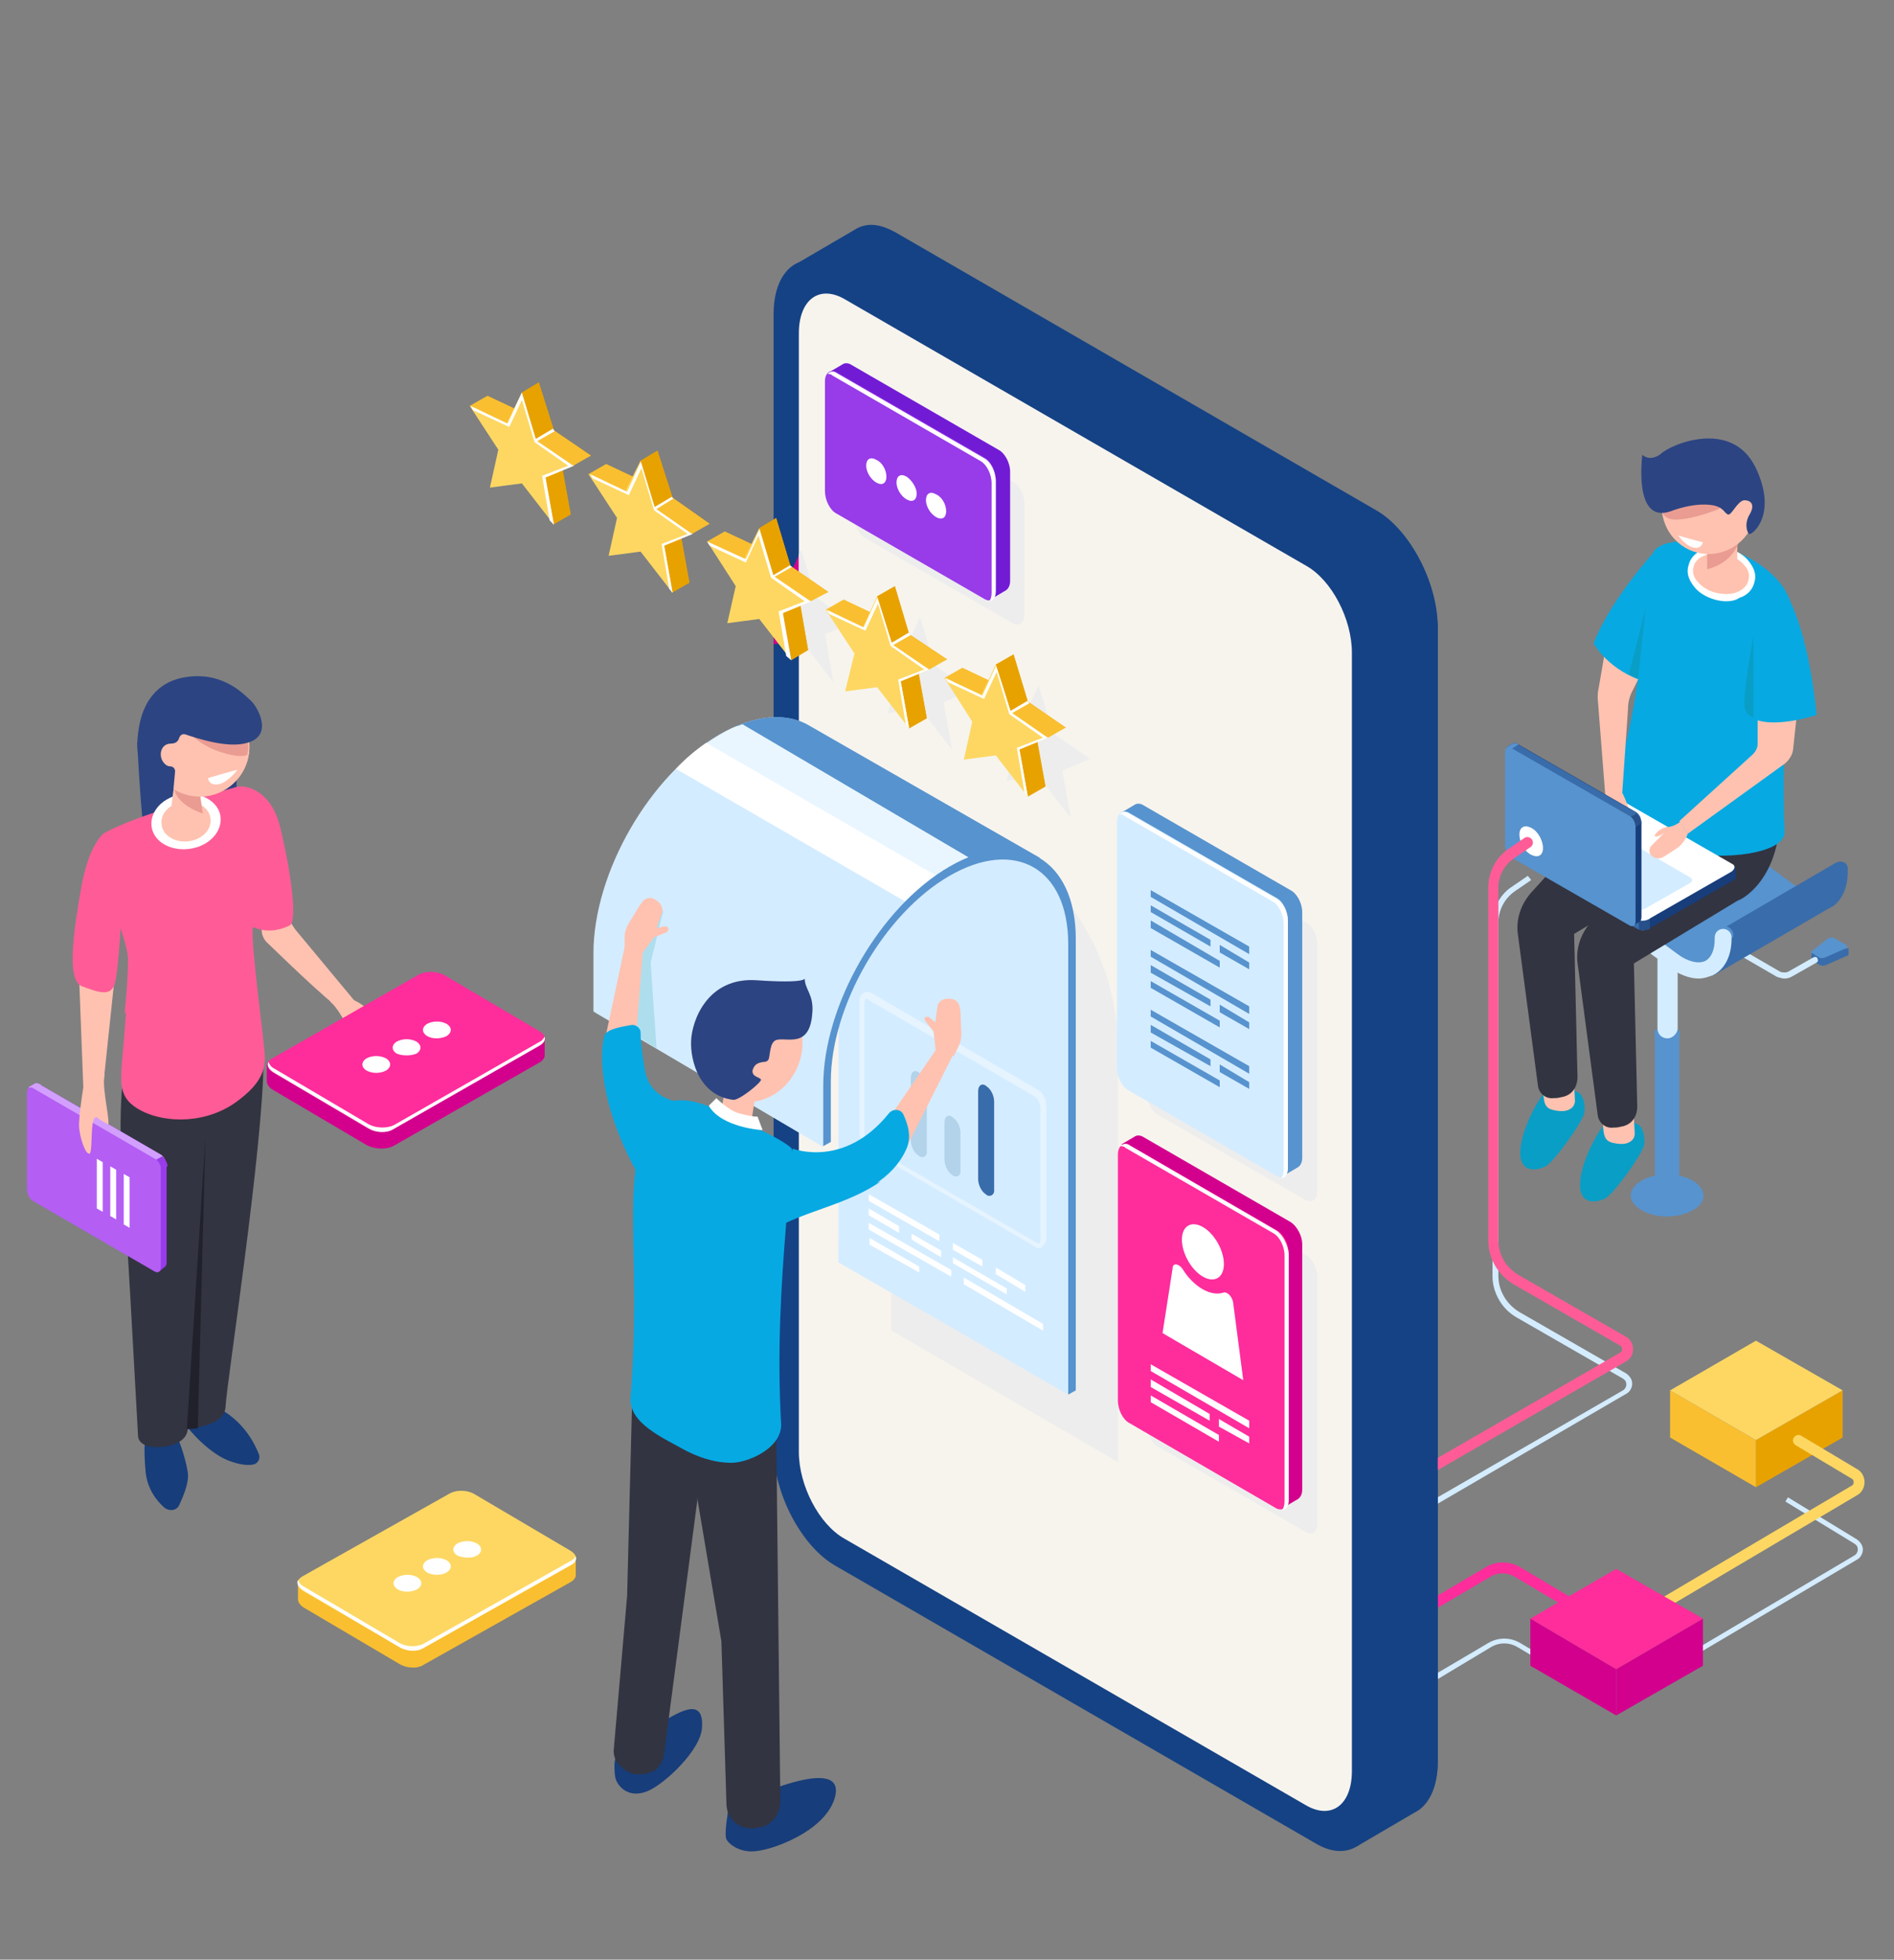 <?xml version="1.0" encoding="utf-8"?>
<!-- Generator: Adobe Illustrator 21.0.0, SVG Export Plug-In . SVG Version: 6.00 Build 0)  -->
<svg version="1.1" id="Layer_1" xmlns="http://www.w3.org/2000/svg" xmlns:xlink="http://www.w3.org/1999/xlink" x="0px" y="0px"
	 viewBox="0 0 225 232.7" style="enable-background:new 0 0 225 232.7;" xml:space="preserve">
<rect x="0" y="0" width="225" height="232.7" fill="#808080" stroke="none"/>
<style type="text/css">
	.st0{fill:#D4ECFF;}
	.st1{fill:#FF2C9C;}
	.st2{fill:#5793CE;}
	.st3{fill:#396CAA;}
	.st4{fill:url(#SVGID_1_);}
	.st5{fill:#EAEAEA;}
	.st6{fill:#099EC6;}
	.st7{fill:#FFC2B0;}
	.st8{fill:#323441;}
	.st9{fill:#07A9E2;}
	.st10{fill:#FFFFFF;}
	.st11{fill:#EA9C92;}
	.st12{fill:#2C4482;}
	.st13{fill:#173D7A;}
	.st14{fill:#274F89;}
	.st15{fill:#154284;}
	.st16{fill:#E8A200;}
	.st17{fill:#F9BF30;}
	.st18{fill:#FDD762;}
	.st19{fill:#FF5C97;}
	.st20{fill:#D3008D;}
	.st21{fill:#F7F4EE;}
	.st22{fill:#EDEDED;}
	.st23{fill:#E9F6FF;}
	.st24{fill:#AEDEED;}
	.st25{opacity:0.4;fill:#FFFFFF;enable-background:new    ;}
	.st26{fill:#B2D3EA;}
	.st27{fill:#721BD5;}
	.st28{fill:#983BE9;}
	.st29{fill:#20212B;}
	.st30{fill:#D29FFF;}
	.st31{fill:#B45EF4;}
</style>
<g>
	<path class="st0" d="M167.6,201.3l-0.3-0.6l9.5-5.6c1.2-0.7,2.6-0.7,3.8,0l7.9,4.7l-0.3,0.5l-7.9-4.7c-1-0.6-2.2-0.6-3.2,0
		L167.6,201.3z"/>
	<path class="st0" d="M195.9,199.8l-0.3-0.5l24.7-14.6c0.2-0.1,0.4-0.4,0.4-0.7s-0.1-0.5-0.4-0.7l-8.2-5l0.3-0.5l8.2,5
		c0.4,0.3,0.7,0.7,0.7,1.2s-0.3,1-0.7,1.2L195.9,199.8z"/>
	<path class="st0" d="M169,179.6l-0.3-0.6l24.1-13.9c0.2-0.1,0.4-0.4,0.4-0.7s-0.1-0.5-0.4-0.7l-12.7-7.3c-1.7-1-2.8-2.9-2.8-4.9
		v-41.9c0-1.7,0.9-3.4,2.3-4.3l1.9-1.3l0.4,0.5l-1.9,1.3c-1.3,0.9-2,2.3-2,3.8v41.9c0,1.8,1,3.4,2.5,4.3l12.7,7.3
		c0.4,0.3,0.7,0.7,0.7,1.2s-0.3,1-0.7,1.2L169,179.6z"/>
	<path class="st1" d="M167.4,192.9c-0.2,0-0.4-0.1-0.6-0.3c-0.2-0.3-0.1-0.7,0.2-0.9l9.5-5.6c1.3-0.8,2.9-0.7,4.1,0l7.9,4.7
		c0.3,0.2,0.4,0.6,0.2,0.9c-0.2,0.3-0.6,0.4-0.9,0.2l-7.9-4.7c-0.9-0.5-2-0.5-2.8,0l-9.5,5.6C167.6,192.9,167.5,192.9,167.4,192.9z"
		/>
	<g>
		<g>
			<g>
				<path class="st2" d="M201.1,143.7c-1.7,1-4.4,1-6.1,0c-1.7-1-1.7-2.5,0-3.5s4.4-1,6.1,0C202.8,141.2,202.8,142.8,201.1,143.7z"
					/>
			</g>
			<g>
				<path class="st2" d="M198.1,142.6L198.1,142.6c-0.8,0-1.5-0.7-1.5-1.5v-18.5h2.9v18.5C199.6,142,198.9,142.6,198.1,142.6z"/>
				<path class="st2" d="M199.1,123.3c-0.6,0.3-1.5,0.3-2.1,0s-0.6-0.9,0-1.2c0.6-0.3,1.5-0.3,2.1,0
					C199.7,122.4,199.7,123,199.1,123.3z"/>
			</g>
			<path class="st0" d="M198.1,123.3L198.1,123.3c-0.7,0-1.2-0.5-1.2-1.2v-17.4h2.4v17.4C199.3,122.7,198.7,123.3,198.1,123.3z"/>
			<g>
				<path class="st3" d="M215.2,113.8v-0.7l1-0.1l1.1-0.8c0.2-0.1,0.5-0.1,0.7,0l0.8,0.5l0.8-0.1v0.7l0,0c0,0.1-0.1,0.2-0.2,0.2
					l-2.5,1.1c-0.2,0.1-0.5,0.1-0.7,0l-0.8-0.5C215.2,113.9,215.2,113.9,215.2,113.8L215.2,113.8z"/>
				<path class="st2" d="M215.3,112.9l1.9-1.5c0.2-0.1,0.5-0.1,0.7,0l1.4,0.8c0.2,0.1,0.2,0.3,0,0.4l-2.5,1.1
					c-0.2,0.1-0.5,0.1-0.7,0l-0.8-0.5C215.1,113.2,215.1,113,215.3,112.9z"/>
				<g>
					<path class="st0" d="M212,116.2c0.3,0,0.6-0.1,0.8-0.2l3-1.7c0.2-0.1,0.2-0.3,0.1-0.5c-0.1-0.2-0.3-0.2-0.5-0.1l-3,1.7
						c-0.2,0.1-0.6,0.1-0.9,0l-5-2.9c-0.2-0.1-0.4,0-0.5,0.1c-0.1,0.2,0,0.4,0.1,0.5l5,2.9C211.5,116.1,211.7,116.2,212,116.2z"/>
				</g>
			</g>
			<g>
				
					<radialGradient id="SVGID_1_" cx="151.042" cy="125.764" r="29.865" gradientTransform="matrix(1 0 0 -1 0 232)" gradientUnits="userSpaceOnUse">
					<stop  offset="0" style="stop-color:#01C8EF"/>
					<stop  offset="8.940536e-02" style="stop-color:#03BEE9"/>
					<stop  offset="0.239" style="stop-color:#08A5D7"/>
					<stop  offset="0.429" style="stop-color:#107BBB"/>
					<stop  offset="0.446" style="stop-color:#1177B8"/>
					<stop  offset="1" style="stop-color:#112564"/>
				</radialGradient>
				<polygon class="st4" points="183,109.8 187.9,107 185.2,105.8 182.8,107.4 				"/>
				<path class="st2" d="M214.1,105.7c-0.3-0.1-0.5-0.3-0.8-0.5L203,97.6c-1.9-1.4-3.8-1.7-5.3-1c0,0-0.1,0-0.1,0.1l0,0l-14.2,8.3
					l1.3,0.4l5,2.3l6.8,4.8l5.4,2.8l0.2,0.1c1.2-1.1,2.6-2,3.4-3.5c1.3-2.3,5-3,7.2-4.9c0.2,0.1,0.4,0.3,0.7,0.4
					C213.7,106.9,213.8,106.3,214.1,105.7z"/>
				<path class="st3" d="M218.6,102.3c-0.2,0-0.4,0.1-0.6,0.2l0,0l-13.9,8.1l0.5,2.1l0.5-0.2c-0.8,1.2-2,2.1-3.1,3l1.6,0.3l13.6-7.9
					c0.1,0,0.1-0.1,0.2-0.1c0.2-0.1,0.4-0.2,0.5-0.3l0,0l0,0c1-0.8,1.6-2.2,1.6-3.9v-0.2C219.6,102.7,219.2,102.3,218.6,102.3z"/>
				<g>
					<path class="st5" d="M199.5,96.3c0.9,0,1.8,0.3,2.7,0.9C201.4,96.6,200.4,96.3,199.5,96.3z"/>
					<path class="st2" d="M205.9,111.2V111c0-0.5-0.4-1-1-1c-0.5,0-1,0.4-1,1v0.2c0,1.3-0.4,2.2-1.1,2.6c-0.8,0.4-2,0.1-3.3-0.8
						l-10.3-7.6c-1.6-1.2-3.2-1.6-4.6-1.2l8.5-4.9l-9.9,5.7l1.3,0.4l5,2.3l6.8,4.8l5.4,2.8l0.2,0.1c1.2-1.1,2.6-2,3.4-3.5
						C205.6,111.6,205.7,111.4,205.9,111.2L205.9,111.2z"/>
				</g>
				<g>
					<path class="st0" d="M201.8,116.2c-1.1,0-2.4-0.5-3.6-1.4l-10.3-7.6c-1.2-0.9-2.5-1.2-3.3-0.8c-0.7,0.4-1.1,1.3-1.1,2.6
						c0,0.5-0.4,1-1,1c-0.5,0-1-0.4-1-1c0-2,0.8-3.6,2.2-4.3c1.5-0.8,3.4-0.4,5.3,1l10.3,7.6c1.2,0.9,2.5,1.2,3.3,0.8
						c0.7-0.4,1.1-1.3,1.1-2.6v-0.2c0-0.5,0.4-1,1-1c0.5,0,1,0.4,1,1v0.2c0,2-0.8,3.6-2.2,4.3C202.9,116,202.4,116.2,201.8,116.2z"
						/>
				</g>
			</g>
		</g>
		<g>
			<g>
				<path class="st6" d="M193.7,133c0,0-1.9-1-3.1,0.5c-1.2,1.5-2.9,4.9-2.9,7.2s1.8,2.2,3,1.6c1.1-0.6,4.4-5.3,4.6-6.3
					c0.2-0.9-0.2-2.2-0.6-2.4C194.3,133.4,193.7,133,193.7,133z"/>
				<path class="st7" d="M194.1,132.6l0.1,2c0,0.4-0.2,0.8-0.6,1c-0.3,0.2-0.8,0.3-1.5,0.2c-1.5-0.2-1.6-0.7-1.7-2.7
					C190.3,131.2,194.1,132.6,194.1,132.6z"/>
				<g>
					<path class="st6" d="M186.6,129.2c0,0-1.9-1-3.1,0.5c-1.2,1.5-2.9,4.9-2.9,7.2s1.8,2.2,3,1.6c1.1-0.6,4.4-5.3,4.6-6.3
						s-0.2-2.2-0.6-2.4C187.2,129.6,186.6,129.2,186.6,129.2z"/>
					<path class="st7" d="M187,128.7l0.1,2c0,0.4-0.2,0.8-0.6,1c-0.3,0.2-0.8,0.3-1.5,0.2c-1.5-0.2-1.6-0.7-1.7-2.7
						C183.2,127.3,187,128.7,187,128.7z"/>
					<path class="st8" d="M204.3,91.8c-0.6-9.4-10.1,1.4-10.1,1.4l-6.5,6.4l-5.9,6.5c-1.1,1.3-1.7,3-1.5,4.7l2.4,18.1
						c0.1,0.9,0.9,1.6,1.8,1.5c0.3,0,0.5,0,0.9-0.1c2.1-0.3,2-2.4,2-2.4l-0.4-17l12.4-7.5C199.2,103.5,204.9,101.1,204.3,91.8z"/>
				</g>
				<path class="st8" d="M211.4,95.3c-0.6-9.4-10.1,1.4-10.1,1.4l-6.5,6.4l-5.9,6.5c-1.1,1.3-1.7,3-1.5,4.7l2.4,18.1
					c0.1,0.9,0.9,1.6,1.8,1.5c0.3,0,0.5,0,0.9-0.1c2.1-0.3,2-2.4,2-2.4l-0.4-17l12.4-7.5C206.3,107.1,212,104.7,211.4,95.3z"/>
				<path class="st9" d="M205.8,65.3c7.2,3,7.1,7.3,7.1,7.3s-1.4,15.7-0.9,26.2c0.2,4.4-23.3,4.7-19.8-7c4.1-13.8,2.6-24.9,4.5-26.6
					C198.6,63.5,203.9,64.5,205.8,65.3z"/>
				
					<ellipse transform="matrix(0.249 -0.968 0.968 0.249 87.477 249.181)" class="st7" cx="204.5" cy="68.2" rx="2.7" ry="3.7"/>
				<path class="st10" d="M205,71.4c-0.4,0-0.9-0.1-1.3-0.2c-1-0.3-1.9-0.8-2.5-1.6c-0.6-0.8-0.9-1.6-0.6-2.5c0.4-1.7,2.5-2.5,4.7-2
					c1,0.3,1.9,0.8,2.5,1.6s0.9,1.6,0.6,2.5c-0.2,0.8-0.8,1.5-1.8,1.8C206.2,71.3,205.6,71.4,205,71.4z M203.9,65.7
					c-1.3,0-2.5,0.6-2.7,1.6c-0.2,0.6,0,1.3,0.5,1.8c0.5,0.6,1.3,1.1,2.2,1.3c0.9,0.2,1.8,0.2,2.5-0.1c0.7-0.3,1.2-0.8,1.3-1.4l0,0
					c0.2-0.6,0-1.3-0.5-1.8c-0.5-0.6-1.3-1.1-2.2-1.3C204.7,65.8,204.3,65.7,203.9,65.7z"/>
				<path class="st7" d="M202.9,65c0,0,0.1,0.3-0.1,2.6c0,0.7,2.5,1.4,3.1,0.7c0.7-0.7,0.4-1.3,0.5-3.8
					C206.6,62.1,202.9,65,202.9,65z"/>
				<path class="st11" d="M206.5,64.5c0,0-0.6,2.3-3.7,3.1v-2.1L206.5,64.5z"/>
				<path class="st7" d="M208.4,58.8c0.8,3-1,6-4,6.8s-6-1-6.8-4s1-6,4-6.8C204.6,54,207.7,55.8,208.4,58.8z"/>
				<path class="st11" d="M204.3,60.4c0,0-3.1,1.3-5.2,1.3c-2.1,0-1.7-1.8-1.7-1.8l6.3-0.9L204.3,60.4z"/>
				<path class="st12" d="M198.5,60.7c0,0,2.7-1.1,5-0.7c0.6,0.1,1.1,0.4,1.4,0.8c0.1,0.1,0.3,0.3,0.4,0.3c0.4,0.1,1.1-1.6,1.9-1.7
					c0.8,0,1.3,0.5,0.7,1.6c-0.7,1.1-0.4,2.2-0.1,2.4c0.3,0.2,3.5-2.3,0.7-8c-2.9-5.7-10.1-2.6-11.2-1.5c0,0-1.2,1-2.2,0.1
					C195.1,54.2,194,62.3,198.5,60.7z"/>
				<path class="st7" d="M208.8,84.1v4.2c0,0.5-0.2,0.9-0.6,1.3l-8.7,7.9l1,1.5l11.5-8.3c0.5-0.4,0.9-1,1-1.6l0.8-7.4L208.8,84.1z"
					/>
				<path class="st9" d="M212.2,70.5c0,0,2.6,4,3.6,14.4c0,0-4.5,1.5-7.1,0.6C206.2,84.7,212.2,70.5,212.2,70.5z"/>
				<path class="st6" d="M208.3,75.5c0,0-1,5.5-1.1,8.1c0,0.7,0.4,1.4,1.1,1.6l0,0V75.5z"/>
			</g>
			<g>
				<path class="st13" d="M206.1,103l-1.9-0.3l-12.4-7.2c-0.4-0.2-1.1-0.2-1.6,0.1l-8.8,5.1l-1.2-0.2v1.2l0,0c0,0.2,0.1,0.3,0.3,0.4
					l14.1,8.1c0.4,0.2,1.1,0.2,1.6-0.1l9.6-5.5c0.3-0.1,0.4-0.3,0.4-0.5l0,0V103H206.1z"/>
				<path class="st3" d="M196.7,98.5l-0.9-0.5h-9.7l-4.8,2.8l-1.2-0.2v1.2l0,0c0,0.2,0.1,0.3,0.3,0.4l14.1,8.1
					c0.2,0.1,0.5,0.2,0.8,0.2L196.7,98.5z"/>
				<path class="st2" d="M180.7,100.7l-0.5-0.1v1.2l0,0c0,0.2,0.1,0.3,0.3,0.4l0.2,0.1V100.7z"/>
				<path class="st14" d="M194.7,110.4c0.4,0.1,0.9,0.1,1.3-0.1v-2h-1.3V110.4z"/>
				<path class="st10" d="M194.5,109.2l-14.1-8.2c-0.4-0.2-0.3-0.6,0.1-0.9l9.6-5.5c0.5-0.3,1.2-0.3,1.6-0.1l14.1,8.1
					c0.4,0.2,0.3,0.6-0.1,0.9l-9.6,5.5C195.6,109.4,194.9,109.4,194.5,109.2z"/>
				<path class="st0" d="M194.3,107.9l-11.7-6.8c-0.3-0.2-0.3-0.5,0.1-0.7l5.1-2.9c0.4-0.2,1-0.2,1.3-0.1l11.7,6.8
					c0.3,0.2,0.3,0.5-0.1,0.7l-5.1,2.9C195.2,108.1,194.6,108.1,194.3,107.9z"/>
			</g>
			<path class="st7" d="M190.7,94.3l-0.1,1c-0.1,0.8-0.1,1.7,0.1,2.5l0.2,0.9c0.1,0.5,0.5,0.9,1,0.9l0,0c0.4,0.1,0.7-0.2,0.8-0.6
				l0.2-2.1c0,0,0.5,0.7,0.8,0.7s-0.3-2.1-0.9-3.3C192.1,93.2,190.7,94.3,190.7,94.3z"/>
			<path class="st7" d="M195.5,78.9l-1.5,3c-0.4,0.7-0.6,1.5-0.6,2.3l-0.7,10.2h-2l-0.9-11.5c0-0.4,0-0.7,0.1-1.1l1-5.8L195.5,78.9z
				"/>
			<g>
				<path class="st13" d="M194,109.9l-1.2-1.5l-12.4-7.2c-0.4-0.2-0.7-0.8-0.7-1.4V89.6l-0.7-0.9l0.7-0.4l0,0c0.1-0.1,0.3-0.1,0.5,0
					l14.1,8.1c0.4,0.2,0.7,0.8,0.7,1.4v11.1c0,0.3-0.1,0.5-0.3,0.6l0,0L194,109.9z"/>
				<path class="st3" d="M185.5,104.1l-0.9-0.5l-4.8-8.4v-5.5l-0.7-0.9l0.7-0.4l0,0c0.1-0.1,0.3-0.1,0.5,0l14.1,8.1
					c0.2,0.1,0.4,0.4,0.5,0.6L185.5,104.1z"/>
				<path class="st2" d="M179.3,89.1l-0.3-0.4l0.7-0.4l0,0c0.1-0.1,0.3-0.1,0.5,0l0.2,0.1L179.3,89.1z"/>
				<path class="st14" d="M194.4,96.6c0.3,0.3,0.6,0.7,0.6,1.2l-1.4,0.8l-0.7-1.1L194.4,96.6z"/>
				<path class="st2" d="M193.6,96.9l-14.1-8.1c-0.4-0.2-0.7,0-0.7,0.5v11.1c0,0.5,0.3,1.1,0.7,1.4l14.1,8.1c0.4,0.2,0.7,0,0.7-0.5
					V98.3C194.3,97.7,194,97.1,193.6,96.9z"/>
			</g>
			<path class="st7" d="M200.5,99l-0.2,0.5c-0.3,0.5-0.7,1-1.2,1.3l-1.4,0.9c-0.4,0.3-1,0.3-1.4,0l0,0c-0.4-0.3-0.5-0.9-0.1-1.3
				l1.5-1.5c0,0-0.8,0.6-1.1,0.4c-0.2-0.2,0.8-1.1,1.5-1.1s1.5-0.6,1.5-0.6L200.5,99z"/>
			<path class="st9" d="M196.8,65.2c0,0-5.4,5.8-7.5,11.2c0,0,1.8,3.3,6.3,4.6C200.1,82.2,196.8,65.2,196.8,65.2z"/>
			<path class="st6" d="M194.6,80.6l0.9-8.4l-2,7.9C193.8,80.2,194.2,80.4,194.6,80.6z"/>
			<path class="st10" d="M200.8,64l-1.4-0.4c0,0,0.7,1.1,1.7,1.4s1.2-0.6,1.2-0.6L200.8,64z"/>
		</g>
	</g>
	<g>
		<path class="st15" d="M108.8,40.3L158.6,69c0.8,0.6,2.4,3.3,2.4,5.5V202l-49.7-28.7c-0.8-0.6-2.4-3.3-2.4-5.5L108.8,40.3
			 M103.5,26.7c-0.7,0-1.4,0.2-2,0.6l0,0l-7.2,4.2l4.8,0.9c0,0.2,0,0.5,0,0.8v134.7c0,5.3,3.3,11.6,7.3,13.9l56.3,32.5
			c-0.5,1.6-1.6,5-1.6,5l7-4.1l0,0c1.6-0.8,2.7-2.9,2.7-6V74.5c0-5.3-3.3-11.6-7.3-13.9l-57.1-33C105.3,27,104.4,26.7,103.5,26.7
			L103.5,26.7z"/>
	</g>
	<g>
		<polygon class="st16" points="208.6,176.6 208.6,171 218.9,165.1 218.9,170.7 		"/>
		<polygon class="st17" points="208.6,171 198.4,165.1 198.4,170.7 208.6,176.6 		"/>
		<polygon class="st18" points="218.9,165.1 208.6,159.2 198.4,165.1 208.6,171 		"/>
	</g>
	<path class="st10" d="M183.3,100.7c0,0.9-0.6,1.2-1.4,0.8c-0.8-0.4-1.4-1.5-1.4-2.4s0.6-1.2,1.4-0.8
		C182.7,98.7,183.3,99.8,183.3,100.7z"/>
	<path class="st19" d="M168.8,175.7c-0.2,0-0.4-0.1-0.6-0.3c-0.2-0.3-0.1-0.7,0.2-0.9l24.1-13.9c0.2-0.1,0.2-0.3,0.2-0.4
		s0-0.3-0.2-0.4l-12.7-7.3c-1.8-1.1-3-3-3-5.2v-41.9c0-1.8,0.9-3.6,2.4-4.6l1.9-1.3c0.3-0.2,0.7-0.1,0.9,0.2
		c0.2,0.3,0.1,0.7-0.2,0.9l-1.9,1.3c-1.2,0.8-1.9,2.1-1.9,3.5v41.9c0,1.7,0.9,3.2,2.4,4.1l12.7,7.3c0.6,0.3,0.9,0.9,0.9,1.5
		s-0.3,1.2-0.9,1.5L169,175.6C169.1,175.7,168.9,175.7,168.8,175.7z"/>
	<g>
		<path class="st15" d="M161,81.6V202l-49.7-28.7c-0.8-0.6-2.4-3.3-2.4-5.5v-56.1L161,81.6 M168.4,66.1l-69.3,40v61.7
			c0,5.3,3.3,11.6,7.3,13.9l56.3,32.5c-0.5,1.6-1.6,5-1.6,5l7-4.1l0,0c1.6-0.8,2.7-2.9,2.7-6V74.5C170.7,71.7,169.9,68.7,168.4,66.1
			L168.4,66.1z"/>
	</g>
	<g>
		<path class="st15" d="M101.6,44.5l49.7,28.7c0.8,0.6,2.4,3.3,2.4,5.5v127.5L104,177.5c-0.8-0.6-2.4-3.3-2.4-5.5V44.5 M96.3,30.9
			c-2.6,0-4.4,2.4-4.4,6.4V172c0,5.3,3.3,11.6,7.3,13.9l57.1,33c1,0.6,2,0.9,2.9,0.9c2.6,0,4.4-2.4,4.4-6.4V78.6
			c0-5.3-3.3-11.6-7.3-13.9l-57.1-33C98.1,31.2,97.2,30.9,96.3,30.9L96.3,30.9z"/>
	</g>
	<polygon class="st20" points="101.3,74 96.9,70.9 95.2,65.3 93.5,68.9 91.9,68.2 91.9,71.3 92.4,72.1 91.9,74.4 91.9,76.5 
		95.2,76.1 99,81 98,75.3 	"/>
	<path class="st21" d="M155.2,214.4l-54.9-31.7c-3-1.7-5.4-6.3-5.4-10.3V39.6c0-4,2.4-5.8,5.4-4.1l54.9,31.7c3,1.7,5.4,6.3,5.4,10.3
		v132.8C160.6,214.3,158.2,216.1,155.2,214.4z"/>
	<path class="st22" d="M132.8,173.6L105.9,158V92.6l12.7,7.3c8.8,5.1,14.2,14.5,14.2,24.7V173.6z"/>
	<g>
		<path class="st0" d="M96.2,86.2L96.2,86.2c-2.7-1.6-6.5-1.4-10.7,1c-8.3,4.8-15,16.4-15,26v6.9l0,0l0,0l0,0l0.3,0.2l27,15.9
			l0.4-8.2l0.3-3.2l1.4-5l0.2-0.8l3.1-6.2l2.4-3l2-2.3l4.8-3.8l0.4-0.3l2.3-1l3.2-0.8h2.5l2.8,0.5L96.2,86.2z"/>
		<path class="st0" d="M99.6,149.9l0.9-0.5V118c-0.5,0.6-0.7,1.4-0.9,2.2V149.9z"/>
		<polygon class="st0" points="126.9,165.6 99.6,149.9 99.9,120.2 100.9,117.2 104.1,111.8 107.8,107.3 111.2,104.7 114.8,102.4 
			121.5,101.7 124.9,103.7 126.9,106.7 127.5,111.2 127.3,160.9 		"/>
		<path class="st2" d="M96.2,86.2c-2.3-1.4-5.3-1.4-8.7,0l27.8,16l3-0.8h2.5l2.8,0.5L96.2,86.2L96.2,86.2z"/>
		<g>
			<path class="st23" d="M88.2,86c-0.9,0.3-1.8,0.7-2.7,1.3c-0.6,0.4-1.2,0.7-1.8,1.2l27.7,16l0.9-0.7l0.4-0.3l2.3-1l0.9-0.2
				L88.2,86z"/>
			<path class="st10" d="M107.8,107.2l3.8-3l-27.7-16c-1.3,0.9-2.5,1.9-3.6,3.1L107.8,107.2z"/>
			<path class="st2" d="M127.8,165.1l-0.9,0.5v-53.5c0-9-6.3-12.6-14.1-8.1s-14.1,15.5-14.1,24.4v7.2l-0.9,0.5v-7.2
				c0-9.5,6.7-21.2,15-26s15-0.9,15,8.6V165.1z"/>
		</g>
	</g>
	<polygon class="st24" points="78.8,108.1 77.3,114.3 78,124.5 76.1,123.3 73.6,117.8 75.8,110.9 	"/>
	<g>
		<path class="st25" d="M123.4,148.2c-0.2,0-0.3-0.1-0.5-0.2l-19.8-11.5c-0.6-0.3-1-1.2-1-2v-15.6c0-0.5,0.2-0.8,0.5-1
			s0.6-0.1,0.9,0l19.8,11.5c0.6,0.3,1,1.2,1,2V147c0,0.5-0.2,0.8-0.5,1C123.7,148.2,123.6,148.2,123.4,148.2z M102.9,118.6
			L102.9,118.6c-0.1,0.1-0.2,0.2-0.2,0.5v15.6c0,0.5,0.3,1.2,0.7,1.4l19.8,11.5c0.1,0,0.2,0.1,0.3,0c0.1,0,0.1-0.2,0.1-0.4v-15.6
			c0-0.5-0.3-1.2-0.7-1.4l-19.8-11.5C103.1,118.6,103,118.6,102.9,118.6z"/>
		<g>
			<path class="st26" d="M109.2,137.3l-0.1-0.1c-0.5-0.3-0.9-1.1-0.9-1.8V128c0-0.7,0.4-1,0.9-0.7l0.1,0.1c0.5,0.3,0.9,1.1,0.9,1.8
				v7.4C110.2,137.2,109.8,137.6,109.2,137.3z"/>
			<path class="st26" d="M113.2,139.6l-0.1-0.1c-0.5-0.3-0.9-1.1-0.9-1.8v-4.4c0-0.7,0.4-1,0.9-0.7l0.1,0.1c0.5,0.3,0.9,1.1,0.9,1.8
				v4.4C114.2,139.5,113.8,139.9,113.2,139.6z"/>
			<path class="st3" d="M117.2,141.9l-0.1-0.1c-0.5-0.3-0.9-1.1-0.9-1.8v-10.4c0-0.7,0.4-1,0.9-0.7l0.1,0.1c0.5,0.3,0.9,1.1,0.9,1.8
				v10.4C118.2,141.8,117.7,142.2,117.2,141.9z"/>
		</g>
	</g>
	<g>
		<g>
			<path class="st13" d="M74.8,206.7c-1.2,0.5-1.9,1.8-1.8,3.3c0,0.7,0.1,1.3,0.3,1.6c0.4,0.8,1.6,1.9,3.6,1.1
				c2-0.8,6.4-4.9,6.5-7.6C83.7,200,78,205.4,74.8,206.7z"/>
			<path class="st13" d="M86.5,215c0,0-0.5,2.9-0.2,3.4c0.2,0.5,1.6,1.7,3.6,1.4c2-0.2,7.9-2.3,9.2-6.1c2-6-11.3,0.4-11.3,0.4
				L86.5,215z"/>
			<path class="st8" d="M92.2,168.7l0.5,45.2c0,1.6-1.1,2.9-2.5,3.1c-0.2,0-0.4,0.1-0.6,0.1c-1.4,0.1-2.2-0.5-2.7-1.1
				c-0.4-0.5-0.6-1.2-0.6-1.8l-0.6-19.3l-2.9-17.2l-4,30.5c-0.1,0.8-0.5,1.6-1.1,2c-0.4,0.3-1,0.5-1.8,0.5c-1.1,0-1.9-0.6-2.4-1.2
				c-0.4-0.4-0.6-1-0.6-1.6l1.6-18.4l0.6-23.4L92.2,168.7z"/>
			<path class="st7" d="M86.3,128.3l-0.7,4.1c0,0,0,1.4,1.5,1.8c1.6,0.4,2.1-0.6,2.1-0.6l0.7-4.6L86.3,128.3z"/>
			<path class="st7" d="M95,126c-1.1,3.5-4.6,5.6-7.7,4.6s-4.8-4.7-3.7-8.2s4.6-5.6,7.7-4.6S96.1,122.5,95,126z"/>
			<path class="st9" d="M86.5,132.5c-0.1,0-6.7-4.3-9.1,0.2c-3.9,7.2-1.1,15.4-2.5,33.3c-0.2,3,4,4.8,6.1,6c1.8,1,3.8,1.7,5.9,1.7
				c2,0,6-1.8,5.8-4.5c-0.7-12.3,0.4-22.7,1.4-32.7C94.2,136.4,92.9,135.1,86.5,132.5z"/>
			<path class="st8" d="M82.9,177.7l-4,30.5c-0.1,0.8-0.5,1.6-1.1,2c-0.1,0.1-0.2,0.1-0.3,0.2c0.8-0.6,3.2-26.2,3.7-29.1
				C81.6,178.4,82.9,177.7,82.9,177.7z"/>
		</g>
		<polygon class="st7" points="107.7,136.2 113.2,125.3 111.5,124.2 105.8,132.5 		"/>
		<polygon class="st7" points="71.6,124.7 74.2,112.5 76.4,112.6 75.6,122.6 		"/>
		<path class="st9" d="M94.2,136.4c0,0,6.1,2.4,11.4-4.2c0.5-0.6,1.4-0.5,1.7,0.1c0.5,1.1,1.1,2.7,0.3,4.3
			c-3.2,6.8-14,6.6-16.7,10.4C88.3,150.8,94.2,136.4,94.2,136.4z"/>
		<path class="st9" d="M82.4,131c0,0-5.1,0.4-5.8-4c-0.4-2.3-0.5-3.6-0.5-4.4c0-0.5-0.5-0.9-1-0.9c-1.2,0.2-3.1,0.5-3.3,1.3
			c-0.4,1.2-1.1,7.2,3.9,16.3C78.9,145.3,82.4,131,82.4,131z"/>
		<path class="st7" d="M74.2,112.6v-1.4c0-0.5,0.2-1,0.4-1.4l1.4-2.3l0.4-0.5c0.3-0.4,0.9-0.5,1.4-0.2l0.3,0.2
			c0.4,0.3,0.6,0.7,0.6,1.2l-0.7,2l1-0.2c0.2,0,0.4,0.1,0.4,0.3l0,0c0,0.2-0.1,0.3-0.2,0.4l-1.5,0.6l-1.4,1.9L74.2,112.6z"/>
		<path class="st7" d="M113.3,125.4l0.6-1.2c0.2-0.4,0.3-0.9,0.3-1.4l-0.1-2.7l-0.1-0.6c-0.1-0.5-0.6-0.9-1.1-0.9h-0.4
			c-0.5,0-0.9,0.3-1.1,0.7l-0.3,2.1l-0.7-0.6c-0.1-0.1-0.3-0.1-0.5,0l0,0c-0.1,0.1-0.1,0.3,0,0.4l1,1.3l0.3,2.6L113.3,125.4z"/>
		<path class="st9" d="M90.2,145.6c-0.5,2.4,2.7,20.8-0.9,27.5c1.8-0.7,3.5-2.1,3.5-3.9c-0.5-8.8,0-16.6,0.6-24
			c3.1-1.5,7.8-2.5,11.2-4.9C100.9,141.5,90.6,143.5,90.2,145.6z"/>
		<path class="st10" d="M84.2,131.3l0.9-0.9c0,0,1.5,1.5,2.7,1.8c0,0,1.4,0.4,2.2,0.4l0.6,1.6C90.5,134.2,85.7,133.9,84.2,131.3z"/>
		<path class="st12" d="M90.7,126.1c0.3,0,0.5-0.1,0.6-0.3c0.2-0.4,0.1-2,0.9-2.3c1.2-0.4,4,1.1,4.3-3.2c0.2-2.2-0.9-2.8-0.9-4.1
			c0,0,0.1,0.6-5.7,0.2c-5.8-0.4-7.7,4.7-7.8,7.2c-0.1,2.4,1,6.5,5,7c0.7,0.1,3.4-2.1,3.3-2.4c-0.1-0.3-1.1-0.3-1-1.1
			C89.6,126.4,90,126.2,90.7,126.1z"/>
	</g>
	<g>
		<g>
			<path class="st22" d="M120.3,74l-17.5-10.1c-0.8-0.4-1.4-1.6-1.4-2.7v-13c0-1,0.6-1.5,1.4-1.1l17.5,10.1c0.8,0.4,1.4,1.6,1.4,2.7
				v13C121.7,74,121.1,74.4,120.3,74z"/>
			<path class="st27" d="M118.6,53.4l-17.5-10.1c-0.3-0.2-0.7-0.2-0.9-0.1l0,0l-1.7,1c0,0,0.7,0.3,1.2,0.4v12.7c0,1,0.6,2.2,1.4,2.7
				l16.7,9.6v1.5l1.7-1l0,0c0.3-0.2,0.5-0.6,0.5-1.1V56C120,55,119.4,53.8,118.6,53.4z"/>
			<path class="st28" d="M116.9,71.1L99.4,61c-0.8-0.4-1.4-1.6-1.4-2.7v-13c0-1,0.6-1.5,1.4-1.1l17.5,10.1c0.8,0.4,1.4,1.6,1.4,2.7
				v13C118.3,71.1,117.7,71.6,116.9,71.1z"/>
			<path class="st10" d="M116.9,54.4L99.4,44.3c-0.4-0.3-0.8-0.2-1.1,0.1c0.2,0,0.4,0,0.6,0.2l17.5,10.1c0.8,0.4,1.4,1.6,1.4,2.7v13
				c0,0.4-0.1,0.8-0.3,1c0.5,0,0.8-0.5,0.8-1.2v-13C118.3,56,117.7,54.8,116.9,54.4z"/>
		</g>
		<g>
			<path class="st10" d="M105.3,56.6c0,0.8-0.5,1.1-1.2,0.7c-0.7-0.4-1.2-1.3-1.2-2c0-0.8,0.5-1.1,1.2-0.7
				C104.8,54.9,105.3,55.8,105.3,56.6z"/>
			<path class="st10" d="M108.9,58.6c0,0.8-0.5,1.1-1.2,0.7c-0.7-0.4-1.2-1.3-1.2-2c0-0.8,0.5-1.1,1.2-0.7
				C108.3,57,108.9,57.9,108.9,58.6z"/>
			<path class="st10" d="M112.4,60.7c0,0.8-0.5,1.1-1.2,0.7c-0.7-0.4-1.2-1.3-1.2-2c0-0.8,0.5-1.1,1.2-0.7
				C111.9,59,112.4,59.9,112.4,60.7z"/>
		</g>
	</g>
	<g>
		<g>
			<path class="st22" d="M155.1,142.5l-17.5-10.1c-0.8-0.4-1.4-1.6-1.4-2.7v-29.2c0-1,0.6-1.5,1.4-1.1l17.5,10.1
				c0.8,0.4,1.4,1.6,1.4,2.7v29.2C156.5,142.5,155.8,142.9,155.1,142.5z"/>
			<path class="st2" d="M153.3,105.7l-17.5-10.1c-0.3-0.2-0.7-0.2-0.9-0.1l0,0l-1.7,1c0,0,0.7,0.3,1.2,0.4v28.9c0,1,0.6,2.2,1.4,2.7
				l16.7,9.6v1.5l1.7-1l0,0c0.3-0.2,0.5-0.6,0.5-1.1v-29.2C154.7,107.3,154.1,106.1,153.3,105.7z"/>
			<path class="st0" d="M151.6,139.6l-17.5-10.1c-0.8-0.4-1.4-1.6-1.4-2.7V97.6c0-1,0.6-1.5,1.4-1.1l17.5,10.1
				c0.8,0.4,1.4,1.6,1.4,2.7v29.2C153,139.6,152.4,140.1,151.6,139.6z"/>
			<path class="st10" d="M151.6,106.7l-17.5-10.1c-0.4-0.3-0.8-0.2-1.1,0.1c0.2,0,0.4,0,0.6,0.2l17.5,10.1c0.8,0.4,1.4,1.6,1.4,2.7
				v29.2c0,0.4-0.1,0.8-0.3,1c0.5,0,0.8-0.5,0.8-1.2v-29.2C153,108.3,152.4,107.1,151.6,106.7z"/>
		</g>
	</g>
	<g>
		<g>
			<path class="st22" d="M155.1,181.9l-17.5-10.1c-0.8-0.4-1.4-1.6-1.4-2.7V140c0-1,0.6-1.5,1.4-1.1l17.5,10.1
				c0.8,0.4,1.4,1.6,1.4,2.7v29.2C156.5,181.9,155.8,182.4,155.1,181.9z"/>
			<path class="st20" d="M153.3,145.1L135.8,135c-0.3-0.2-0.7-0.2-0.9-0.1l0,0l-1.7,1c0,0,0.7,0.3,1.2,0.4v28.9c0,1,0.6,2.2,1.4,2.7
				l16.7,9.6v1.5l1.7-1l0,0c0.3-0.2,0.5-0.6,0.5-1.1v-29.2C154.7,146.8,154.1,145.6,153.3,145.1z"/>
			<path class="st1" d="M151.6,179.1L134.2,169c-0.8-0.4-1.4-1.6-1.4-2.7v-29.2c0-1,0.6-1.5,1.4-1.1l17.5,10.1
				c0.8,0.4,1.4,1.6,1.4,2.7V178C153,179,152.4,179.5,151.6,179.1z"/>
			<path class="st10" d="M151.6,146.1L134.2,136c-0.4-0.3-0.8-0.2-1.1,0.1c0.2,0,0.4,0,0.6,0.2l17.5,10.1c0.8,0.4,1.4,1.6,1.4,2.7
				v29.2c0,0.4-0.1,0.8-0.3,1c0.5,0,0.8-0.5,0.8-1.2v-29.2C153,147.8,152.4,146.6,151.6,146.1z"/>
		</g>
	</g>
	<g>
		<g>
			<path class="st17" d="M50.3,197.7l17.6-9.9c0.3-0.2,0.5-0.5,0.5-0.7l0,0v-2c0,0-0.6,0.5-1,0.8l-10.9-6.5c-0.9-0.5-2.2-0.6-3-0.2
				l-16.8,9.5l-1.3-0.8v2l0,0c0,0.3,0.2,0.7,0.7,1l11.2,6.6C48.2,198.1,49.5,198.2,50.3,197.7z"/>
			<path class="st18" d="M35.9,187.2l17.6-9.9c0.8-0.4,2.1-0.4,3,0.2l11.2,6.6c0.9,0.5,1,1.3,0.2,1.7l-17.6,9.9
				c-0.8,0.4-2.1,0.4-3-0.2L36.1,189C35.2,188.4,35.1,187.7,35.9,187.2z"/>
			<path class="st10" d="M50.3,195.7l17.6-9.9c0.4-0.2,0.6-0.6,0.5-1c-0.1,0.2-0.2,0.3-0.5,0.5l-17.6,9.9c-0.8,0.4-2.1,0.4-3-0.2
				l-11.2-6.6c-0.4-0.2-0.6-0.5-0.7-0.8c-0.2,0.4,0,0.9,0.7,1.3l11.2,6.6C48.2,196.1,49.5,196.2,50.3,195.7z"/>
		</g>
		<g>
			<path class="st10" d="M54.3,184.7c-0.6-0.4-0.6-1,0-1.4c0.7-0.4,1.7-0.4,2.4,0c0.6,0.4,0.6,1,0,1.4C56,185.1,55,185,54.3,184.7z"
				/>
			<path class="st10" d="M50.7,186.7c-0.6-0.4-0.6-1,0-1.4c0.7-0.4,1.7-0.4,2.4,0c0.6,0.4,0.6,1,0,1.4
				C52.4,187.1,51.4,187.1,50.7,186.7z"/>
			<path class="st10" d="M47.2,188.7c-0.6-0.4-0.6-1,0-1.4c0.7-0.4,1.7-0.4,2.4,0c0.6,0.4,0.6,1,0,1.4
				C48.9,189.1,47.8,189.1,47.2,188.7z"/>
		</g>
	</g>
	<g>
		<g>
			<path class="st12" d="M16.3,88.1c0,0,0.3,6.5,0.8,10.9s11-3.4,11-3.4v-5L16.3,88.1z"/>
			<g>
				<path class="st13" d="M22,169.1c0.2,0.4,2.9,3.7,5.6,4.5c1.2,0.4,2,0.4,2.5,0.3c0.5-0.1,0.8-0.6,0.7-1.1
					c-0.5-1.3-1.8-4.1-5.2-5.8C20.9,164.8,22,169.1,22,169.1z"/>
				<path class="st13" d="M21,170.4c0,0,1,2.4,1.3,4.4c0.2,1.2-0.5,2.8-1,3.9c-0.3,0.7-1.2,0.8-1.8,0.3c-0.9-0.8-2-2.2-2.2-4.2
					c-0.3-3.4,0-4,0-4L21,170.4z"/>
				<path class="st8" d="M14.5,129.2c0,0-0.4,4.3,0,9s1.6,26.9,1.9,32.3c0,0-0.1,1.6,3,1.3c3.1-0.4,2.9-2.2,2.9-2.2s4.4-0.1,4.5-2.6
					c0.1-2.6,4.5-30.9,4.5-41.1L14.5,129.2z"/>
				<g>
					<path class="st7" d="M32.9,107.1l2.2,3.3l7.4,8.9c0,0-0.3,0.8-1.2,1c-0.7,0.2-6.9-5.8-9.6-8.4c-0.7-0.7-0.8-1.8-0.3-2.6
						L32.9,107.1z"/>
					<path class="st19" d="M28.7,93.4c0,0,3.4-0.1,4.6,4.9c1.2,4.9,2.1,11.1,1.1,11.6c-3.1,1.5-5.1-0.3-5.1-0.3L28.7,93.4z"/>
					<path class="st19" d="M29.7,93.6c-0.6-0.2-1.2-0.3-1.8-0.1C25,94.3,14,97.6,12.2,99.1c-2.1,1.8,3.1,11.8,3.1,15.1
						c-0.1,3.3-0.4,7.2-0.7,10.7c-0.3,3.6-0.7,5.5,2.2,7s7.9,1.6,11.6-1.3c3.7-2.8,3.1-4.8,2.9-6.9s-1.4-11-1.3-13.5
						c0,0,1.3-1,2.3-2.6c1-1.7-0.7-4.7-1.5-6.7c-0.7-2,0.4-4.3,0.2-5.9C30.9,94.3,30.3,93.9,29.7,93.6z"/>
					<path class="st10" d="M26.2,97c0.2,1.8-1.4,3.5-3.7,3.8s-4.3-0.9-4.5-2.7s1.4-3.5,3.7-3.8C23.9,94,26,95.2,26.2,97z"/>
					<path class="st7" d="M25,97.2c0.2,1.3-1,2.5-2.6,2.7s-3.1-0.7-3.2-2c-0.2-1.3,1-2.5,2.6-2.7S24.9,95.9,25,97.2z"/>
					<path class="st7" d="M23.4,92.9c0,0-2-1.6-2.4-0.8c-0.4,0.8-0.7,4.4-0.7,4.4l3.9,1.1L23.7,94C23.7,94,24.5,93.3,23.4,92.9z"/>
					
						<ellipse transform="matrix(5.241289e-02 -0.999 0.999 5.241289e-02 -66.13 107.713)" class="st7" cx="23.7" cy="88.7" rx="5.9" ry="5.9"/>
					<path class="st11" d="M20.8,93.1c0,0.2-0.1,0.4-0.1,0.6c0.4,2,3.4,2.9,3.4,2.9L23.7,94c0,0,0.4-0.3,0.3-0.6
						C22.7,92.9,21.2,92.6,20.8,93.1z"/>
					
						<ellipse transform="matrix(5.241289e-02 -0.999 0.999 5.241289e-02 -66.13 107.713)" class="st7" cx="23.7" cy="88.7" rx="5.9" ry="5.9"/>
					<polygon class="st7" points="9.3,113.5 9.9,129.2 12.2,129.5 13.7,115.3 					"/>
					<path class="st19" d="M16.8,112.2c-0.1-0.5-1.1-1-1.3-1.7c-0.8-3.7-1-9-1-9l-0.6,7.4c0.7,2.2,1.4,4.2,1.3,5.3
						c0,1.9-0.2,4.1-0.4,6.2l0,0C14.9,120.4,17.5,115.6,16.8,112.2z"/>
					<path class="st19" d="M12.6,98.8c0,0-1.8,0.7-2.9,6.3c-1,5.6-1.8,11.3,0,12c1.9,0.7,3.4,1.3,3.9-0.2s0.9-8.8,0.9-11.4
						C14.7,102.9,14.8,99.3,12.6,98.8z"/>
					<path class="st7" d="M41.9,118.7c0,0,1,0.4,1.7,1.1c0.6,0.6,0.9,1.2,1.2,1.6c0.6,0.9,1.1,2.7,0.7,2.9c-0.3,0.2-2.3-3.1-2.7-2.3
						c-0.3,0.8,0,1.5-0.4,1.5s-1.8-3.3-3-4.4C38.3,118.1,41.9,118.7,41.9,118.7z"/>
				</g>
				<path class="st29" d="M22.2,169.7c0,0,0.5,0,1.3-0.1l0,0l0.9-34.5L22.2,169.7z"/>
			</g>
			<g>
				<path class="st28" d="M18.9,151l-1.2-1.6L4.8,142c-0.4-0.2-0.7-0.9-0.7-1.4v-10.5l-0.7-1l0.7-0.4l0,0c0.1-0.1,0.3-0.1,0.5,0
					l14.5,8.4c0.4,0.2,0.7,0.9,0.7,1.4v11.4c0,0.3-0.1,0.5-0.3,0.6l0,0L18.9,151z"/>
				<path class="st30" d="M10,145l-0.9-0.5l-5-8.7v-5.7l-0.7-1l0.7-0.4l0,0c0.1-0.1,0.3-0.1,0.5,0l14.5,8.4c0.2,0.1,0.4,0.4,0.5,0.6
					L10,145z"/>
				<path class="st30" d="M3.7,129.5l-0.3-0.4l0.7-0.4l0,0c0.1-0.1,0.3-0.1,0.5,0l0.3,0.1L3.7,129.5z"/>
				<path class="st28" d="M19.3,137.3c0.3,0.3,0.6,0.8,0.6,1.2l-1.4,0.8l-0.7-1.2L19.3,137.3z"/>
				<path class="st31" d="M18.4,137.6l-14.5-8.4c-0.4-0.2-0.7,0-0.7,0.6v11.4c0,0.5,0.3,1.2,0.7,1.4l14.5,8.4c0.4,0.2,0.7,0,0.7-0.6
					V139C19.2,138.4,18.8,137.8,18.4,137.6z"/>
			</g>
			<polygon class="st10" points="15.4,145.8 14.7,145.4 14.7,139.4 15.4,139.8 			"/>
			<polygon class="st10" points="13.8,144.8 13.1,144.4 13.1,138.5 13.8,138.9 			"/>
			<polygon class="st10" points="12.2,143.9 11.5,143.5 11.5,137.6 12.2,138 			"/>
			<path class="st7" d="M9.9,129.1c0,0-0.6,3.7-0.5,4.8c0.1,1.2,0.7,3.1,1.2,3.1s0-4.7,0.9-4.3c0.8,0.5,0.9,1.3,1.3,1
				c0.4-0.3-0.7-4.3-0.4-6S9.9,129.1,9.9,129.1z"/>
			<path class="st11" d="M25.9,89.2c2.9,1,3.5,0.4,3.5,0.4c0-0.2,0-0.4,0.1-0.5c0-0.6,0-1.3-0.2-1.9l-7.6-1
				C21.7,86.1,22.9,88.1,25.9,89.2z"/>
			<path class="st12" d="M29.8,83.2c-0.7-0.6-3.2-3.5-7.7-2.8c-2.8,0.4-5.2,2.3-5.7,6.7c-0.4,2.9,0.7,5.8,2.7,8
				c0.1,0,0.2-0.1,0.3-0.2c1.1-0.7,1.2-1.1,1.2-1.1l0.2-2.2c0-0.3-0.2-0.6-0.6-0.6c-0.2,0-0.5-0.1-0.8-0.5c-0.6-0.8-0.3-2.2,0.9-2.2
				c0.7,0,0.9-0.4,1-0.7c0.1-0.3,0.4-0.5,0.7-0.4c1.5,0.5,5.1,1.7,7.4,1C32.6,87.3,30.5,83.8,29.8,83.2z"/>
			<path class="st10" d="M26.4,91.9l1.8-0.5c0,0-0.9,1.3-2.1,1.7c-1.3,0.3-1.4-0.7-1.4-0.7L26.4,91.9z"/>
			<polygon class="st30" points="13,133.6 11.4,132.7 12,133.7 12.8,134 			"/>
		</g>
	</g>
	<g>
		<g>
			<path class="st20" d="M46.7,136.1l17.5-10c0.3-0.2,0.5-0.5,0.5-0.7l0,0v-2c0,0-0.6,0.5-1,0.8l-11-6.4c-0.9-0.5-2.2-0.6-3-0.1
				L33,127.2l-1.3-0.8v2l0,0c0,0.3,0.2,0.7,0.7,1l11.2,6.6C44.6,136.5,45.9,136.5,46.7,136.1z"/>
			<path class="st1" d="M32.3,125.7l17.5-10c0.8-0.4,2.1-0.4,3,0.1l11.2,6.6c0.9,0.5,1,1.3,0.2,1.7l-17.5,10c-0.8,0.4-2.1,0.4-3-0.1
				l-11.2-6.6C31.6,126.9,31.5,126.1,32.3,125.7z"/>
			<path class="st10" d="M46.7,134.1l17.5-10c0.4-0.3,0.6-0.6,0.5-1c-0.1,0.2-0.2,0.3-0.4,0.5l-17.5,10c-0.8,0.4-2.1,0.4-3-0.1
				l-11.2-6.6c-0.4-0.2-0.6-0.5-0.7-0.8c-0.2,0.4,0,0.9,0.7,1.3l11.2,6.6C44.6,134.5,45.9,134.6,46.7,134.1z"/>
		</g>
		<g>
			<path class="st10" d="M50.7,123c-0.6-0.4-0.6-1,0-1.4c0.7-0.4,1.7-0.4,2.4,0c0.6,0.4,0.6,1,0,1.4C52.4,123.4,51.3,123.4,50.7,123
				z"/>
			<path class="st10" d="M47.1,125.1c-0.6-0.4-0.6-1,0-1.4c0.7-0.4,1.7-0.4,2.4,0c0.6,0.4,0.6,1,0,1.4
				C48.8,125.4,47.8,125.4,47.1,125.1z"/>
			<path class="st10" d="M43.5,127.1c-0.6-0.4-0.6-1,0-1.4c0.7-0.4,1.7-0.4,2.4,0c0.6,0.4,0.6,1,0,1.4
				C45.2,127.5,44.2,127.5,43.5,127.1z"/>
		</g>
	</g>
	<g>
		<path class="st20" d="M145.4,150.1c0,1.6-1.1,2.3-2.5,1.5s-2.5-2.8-2.5-4.4c0-1.6,1.1-2.3,2.5-1.5
			C144.3,146.5,145.4,148.5,145.4,150.1z"/>
		<path class="st20" d="M146.5,154.7C146.5,154.6,146.5,154.6,146.5,154.7c-0.1-0.8-0.8-1.4-1.2-1.2c-0.7,0.2-1.5,0.1-2.4-0.4
			s-1.8-1.4-2.4-2.4c-0.4-0.6-1.1-0.8-1.2-0.2c0,0,0,0,0,0.1l-1.2,7.7l9.6,5.6L146.5,154.7z"/>
	</g>
	<g>
		<path class="st10" d="M145.4,150.1c0,1.6-1.1,2.3-2.5,1.5s-2.5-2.8-2.5-4.4c0-1.6,1.1-2.3,2.5-1.5
			C144.3,146.5,145.4,148.5,145.4,150.1z"/>
		<path class="st10" d="M146.5,154.7C146.5,154.6,146.5,154.6,146.5,154.7c-0.1-0.8-0.8-1.4-1.2-1.2c-0.7,0.2-1.5,0.1-2.4-0.4
			s-1.8-1.4-2.4-2.4c-0.4-0.6-1.1-0.8-1.2-0.2c0,0,0,0,0,0.1l-1.2,7.7l9.6,5.6L146.5,154.7z"/>
	</g>
	<g>
		<polygon class="st10" points="148.4,169.6 136.7,162.8 136.7,162 148.4,168.7 		"/>
		<polygon class="st10" points="144.8,171.2 136.7,166.5 136.7,165.7 144.8,170.4 		"/>
		<polygon class="st10" points="143.7,168.7 136.7,164.7 136.7,163.8 143.7,167.9 		"/>
		<polygon class="st10" points="148.4,171.4 144.8,169.4 144.8,168.5 148.4,170.6 		"/>
	</g>
	<g>
		<polygon class="st2" points="148.4,113.3 136.7,106.5 136.7,105.7 148.4,112.4 		"/>
		<polygon class="st2" points="144.9,114.9 136.7,110.2 136.7,109.3 144.9,114.1 		"/>
		<polygon class="st2" points="143.8,112.4 136.7,108.3 136.7,107.5 143.8,111.6 		"/>
		<polygon class="st2" points="148.4,115.1 144.9,113.1 144.9,112.2 148.4,114.3 		"/>
	</g>
	<g>
		<polygon class="st2" points="148.4,120.4 136.7,113.6 136.7,112.8 148.4,119.5 		"/>
		<polygon class="st2" points="144.9,122 136.7,117.3 136.7,116.5 144.9,121.2 		"/>
		<polygon class="st2" points="143.8,119.5 136.7,115.5 136.7,114.6 143.8,118.7 		"/>
		<polygon class="st2" points="148.4,122.2 144.9,120.2 144.9,119.3 148.4,121.4 		"/>
	</g>
	<g>
		<polygon class="st2" points="148.4,127.5 136.7,120.7 136.7,119.9 148.4,126.6 		"/>
		<polygon class="st2" points="144.9,129.1 136.7,124.4 136.7,123.6 144.9,128.3 		"/>
		<polygon class="st2" points="143.8,126.6 136.7,122.6 136.7,121.7 143.8,125.8 		"/>
		<polygon class="st2" points="148.4,129.3 144.9,127.3 144.9,126.4 148.4,128.5 		"/>
	</g>
	<g>
		<polygon class="st10" points="111.6,147.4 103.2,142.6 103.2,141.8 111.6,146.6 		"/>
		<polygon class="st10" points="116.7,150.4 113.2,148.4 113.2,147.6 116.7,149.6 		"/>
		<polygon class="st10" points="111.8,149.3 108.3,147.2 108.3,146.5 111.8,148.5 		"/>
		<polygon class="st10" points="119.6,153.7 113.2,150 113.2,149.3 119.6,153 		"/>
		<polygon class="st10" points="123.9,158 114.5,152.5 114.5,151.7 123.9,157.2 		"/>
		<polygon class="st10" points="121.8,153.4 118.3,151.3 118.3,150.5 121.8,152.6 		"/>
		<polygon class="st10" points="106.8,146.4 103.2,144.3 103.2,143.5 106.8,145.6 		"/>
		<polygon class="st10" points="113,151.6 103.2,146 103.2,145.2 113,150.8 		"/>
		<polygon class="st10" points="109.2,151.1 103.3,147.8 103.3,147 109.2,150.4 		"/>
	</g>
	<path class="st18" d="M195.7,192.2c-0.2,0-0.4-0.1-0.6-0.3c-0.2-0.3-0.1-0.7,0.2-0.9l24.7-14.6c0.2-0.1,0.2-0.3,0.2-0.4
		c0-0.1,0-0.3-0.2-0.4l-6.7-4c-0.3-0.2-0.4-0.6-0.2-0.9c0.2-0.3,0.6-0.4,0.9-0.2l6.7,4c0.5,0.3,0.8,0.9,0.8,1.5s-0.3,1.2-0.8,1.5
		L196,192.1C196,192.2,195.9,192.2,195.7,192.2z"/>
	<g>
		<polygon class="st20" points="192,203.7 192,198.2 202.3,192.2 202.3,197.8 		"/>
		<polygon class="st20" points="192,198.2 181.8,192.2 181.8,197.8 192,203.7 		"/>
		<polygon class="st1" points="202.3,192.2 192,186.3 181.8,192.2 192,198.2 		"/>
	</g>
	<polygon class="st22" points="109.3,73.3 111,79 115.4,82 112.1,83.4 113.1,89 109.3,84.1 105.5,84.7 106.5,80.2 103.1,74.9 
		107.6,77 	"/>
	<polygon class="st22" points="123.4,81.4 125.1,87.1 129.5,90.1 126.2,91.5 127.2,97.1 123.4,92.2 119.6,92.7 120.6,88.3 117.2,83 
		121.6,85.1 	"/>
	<polygon class="st22" points="101.3,74 96.9,70.9 95.2,65.3 94.9,65.8 94.9,76.1 95.2,76.1 99,81 98,75.3 	"/>
	<g>
		<g>
			<g>
				<polygon class="st16" points="64,45.4 65.8,51.1 70.2,54.1 66.8,55.5 67.8,61.1 64,56.2 60.2,56.7 61.2,52.3 57.9,47 62.3,49.1 
									"/>
				<path class="st17" d="M55.8,48.2l2.1-1.2l3.2,1.5c0,0,0,2.1,0,2.2c0,0.1-1.3,0.1-1.4,0.1C59.6,50.8,55.8,48.2,55.8,48.2z"/>
				<path class="st16" d="M67.8,61.1l-2.1,1.2l-1-5.6l1-1.1l1.1,0.2L67.8,61.1z"/>
				<polygon class="st18" points="62,46.6 63.7,52.3 68.1,55.3 64.8,56.7 65.8,62.3 62,57.4 58.2,57.9 59.2,53.4 55.8,48.2 
					60.2,50.3 				"/>
				<path class="st10" d="M65.8,62.3l-1-5.6l3.4-1.4l-4.4-3L62,46.6l-1.7,3.7l-4.4-2.1l0.3,0.5l4.3,2l1.5-3.2l1.5,5l4,2.8l-3.1,1.2
					l0.9,5.3L65.8,62.3z"/>
				<polygon class="st16" points="62,46.6 64,45.4 65.8,51.1 63.7,52.3 				"/>
				<polygon class="st17" points="70.2,54.1 68.1,55.3 63.7,52.3 65.8,51.1 				"/>
			</g>
			<polygon class="st10" points="63.8,52.4 63.5,52.2 65.7,50.9 65.8,51.1 65.9,51.2 			"/>
		</g>
		<g>
			<g>
				<polygon class="st16" points="78.1,53.5 79.9,59.1 84.3,62.2 80.9,63.6 81.9,69.2 78.1,64.3 74.3,64.8 75.3,60.3 72,55.1 
					76.4,57.2 				"/>
				<path class="st17" d="M69.9,56.3l2.1-1.2l3.2,1.5c0,0,0,2.1,0,2.2c0,0.1-1.3,0.1-1.4,0.1C73.7,58.9,69.9,56.3,69.9,56.3z"/>
				<path class="st16" d="M81.9,69.2l-2.1,1.2l-1-5.6l1-1.1l1.1,0.2L81.9,69.2z"/>
				<polygon class="st18" points="76.1,54.7 77.8,60.3 82.2,63.4 78.9,64.7 79.9,70.4 76.1,65.5 72.3,66 73.3,61.5 69.9,56.3 
					74.3,58.3 				"/>
				<path class="st10" d="M79.9,70.4l-1-5.6l3.4-1.4l-4.4-3l-1.7-5.7l-1.7,3.7l-4.4-2.1l0.3,0.5l4.3,2l1.5-3.2l1.5,5l4,2.8l-3.1,1.2
					l0.9,5.3L79.9,70.4z"/>
				<polygon class="st16" points="76.1,54.7 78.1,53.5 79.9,59.1 77.8,60.3 				"/>
				<polygon class="st17" points="84.3,62.2 82.2,63.4 77.8,60.3 79.9,59.1 				"/>
			</g>
			<polygon class="st10" points="77.9,60.5 77.6,60.3 79.8,59 79.9,59.1 80,59.2 			"/>
		</g>
		<g>
			<g>
				<polygon class="st16" points="92.2,61.5 93.9,67.2 98.4,70.3 95,71.6 96,77.2 92.2,72.4 88.4,72.9 89.4,68.4 86.1,63.2 
					90.5,65.2 				"/>
				<path class="st17" d="M84,64.3l2.1-1.2l3.2,1.5c0,0,0,2.1,0,2.2c0,0.1-1.3,0.1-1.4,0.1C87.8,67,84,64.3,84,64.3z"/>
				<path class="st16" d="M96,77.2l-2,1.2l-1-5.6l1-1.1l1.1,0.2L96,77.2z"/>
				<polygon class="st18" points="90.2,62.7 91.9,68.4 96.3,71.4 93,72.8 94,78.4 90.2,73.5 86.4,74 87.4,69.6 84,64.3 88.4,66.4 
									"/>
				<path class="st10" d="M94,78.4l-1-5.6l3.4-1.4l-4.4-3l-1.7-5.7l-1.7,3.7L84,64.3l0.3,0.5l4.3,2l1.5-3.2l1.5,5l4,2.8l-3.1,1.2
					l0.9,5.3L94,78.4z"/>
				<polygon class="st16" points="90.2,62.7 92.2,61.5 93.9,67.2 91.9,68.4 				"/>
				<polygon class="st17" points="98.4,70.3 96.3,71.4 91.9,68.4 93.9,67.2 				"/>
			</g>
			<polygon class="st10" points="92,68.5 91.7,68.4 93.9,67.1 93.9,67.2 94.1,67.3 			"/>
		</g>
		<g>
			<g>
				<polygon class="st16" points="106.3,69.6 108,75.3 112.5,78.3 109.1,79.7 110.1,85.3 106.3,80.4 102.5,80.9 103.5,76.5 
					100.2,71.2 104.6,73.3 				"/>
				<path class="st17" d="M98.1,72.4l2.1-1.2l3.2,1.5c0,0,0,2.1,0,2.2S102.1,75,102,75C101.9,75,98.1,72.4,98.1,72.4z"/>
				<path class="st16" d="M110.1,85.3l-2.1,1.2l-1-5.6l1-1.1l1.1,0.2L110.1,85.3z"/>
				<polygon class="st18" points="104.2,70.8 106,76.5 110.4,79.5 107,80.9 108,86.5 104.2,81.6 100.4,82.1 101.5,77.6 98.1,72.4 
					102.5,74.5 				"/>
				<path class="st10" d="M108,86.5l-1-5.6l3.4-1.4l-4.4-3l-1.7-5.7l-1.7,3.7l-4.4-2.1l0.3,0.5l4.3,2l1.5-3.2l1.5,5l4,2.8l-3.1,1.2
					l0.9,5.3L108,86.5z"/>
				<polygon class="st16" points="104.2,70.8 106.3,69.6 108,75.3 106,76.5 				"/>
				<polygon class="st17" points="112.5,78.3 110.4,79.5 106,76.5 108,75.3 				"/>
			</g>
			<polygon class="st10" points="106.1,76.6 105.8,76.4 108,75.1 108,75.3 108.2,75.4 			"/>
		</g>
		<g>
			<g>
				<polygon class="st16" points="120.4,77.7 122.1,83.3 126.6,86.4 123.2,87.8 124.2,93.4 120.4,88.5 116.6,89 117.6,84.5 
					114.3,79.3 118.7,81.4 				"/>
				<path class="st17" d="M112.2,80.5l2.1-1.2l3.2,1.5c0,0,0,2.1,0,2.2s-1.3,0.1-1.4,0.1C116,83.1,112.2,80.5,112.2,80.5z"/>
				<path class="st16" d="M124.2,93.4l-2.1,1.2l-1-5.6l1-1.1l1.1,0.2L124.2,93.4z"/>
				<polygon class="st18" points="118.3,78.9 120.1,84.5 124.5,87.6 121.1,88.9 122.1,94.6 118.3,89.7 114.5,90.2 115.5,85.7 
					112.2,80.5 116.6,82.5 				"/>
				<path class="st10" d="M122.1,94.6l-1-5.6l3.4-1.4l-4.4-3l-1.7-5.7l-1.7,3.7l-4.4-2.1l0.3,0.5l4.3,2l1.5-3.2l1.5,5l4,2.8
					l-3.1,1.2l0.9,5.3L122.1,94.6z"/>
				<polygon class="st16" points="118.3,78.9 120.4,77.7 122.1,83.3 120.1,84.5 				"/>
				<polygon class="st17" points="126.6,86.4 124.5,87.6 120.1,84.5 122.1,83.3 				"/>
			</g>
			<polygon class="st10" points="120.2,84.7 119.9,84.5 122.1,83.2 122.1,83.3 122.3,83.5 			"/>
		</g>
	</g>
</g>
</svg>
